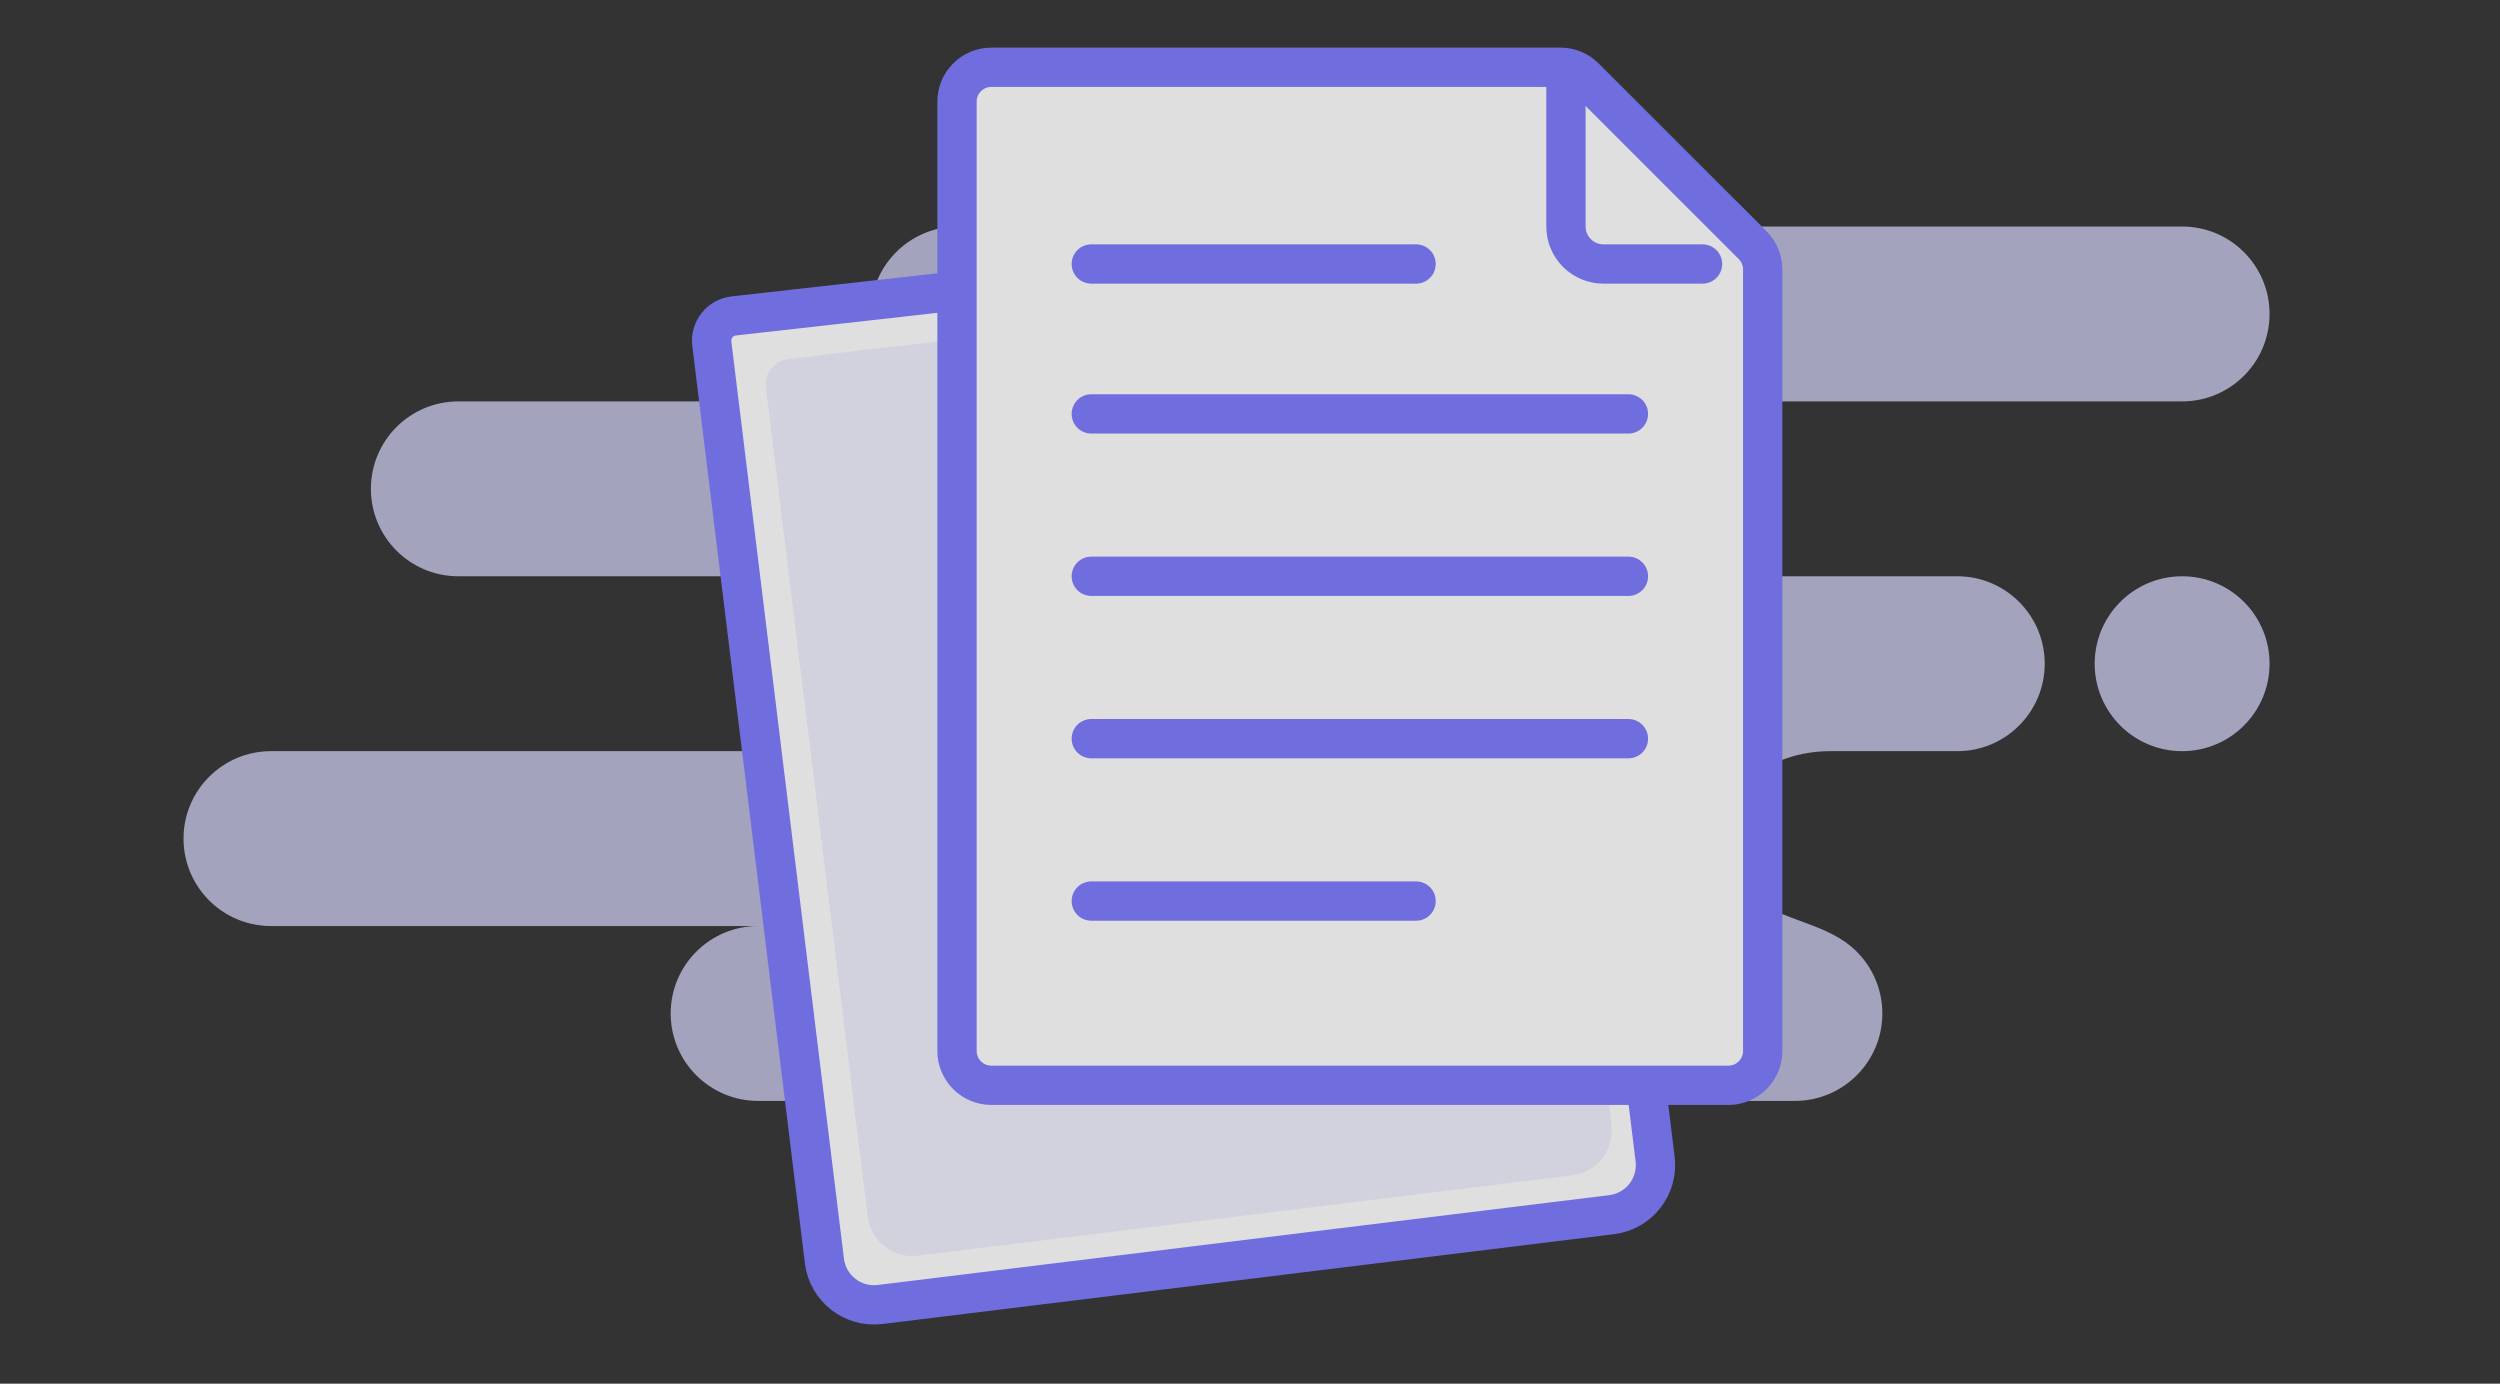 <svg width="159" height="88" viewBox="0 0 159 88" fill="none" xmlns="http://www.w3.org/2000/svg">
<rect x="0" y="0" width="159" height="88" fill="#333333" stroke="none"/>
<g id="EmptyDocuments" opacity="0.84">
<path id="Background" fill-rule="evenodd" clip-rule="evenodd" d="M138.783 14.407C141.855 14.407 144.344 16.897 144.344 19.968C144.344 23.039 141.855 25.529 138.783 25.529H107.005C110.077 25.529 112.567 28.019 112.567 31.09C112.567 34.162 110.077 36.651 107.005 36.651H124.483C127.555 36.651 130.044 39.141 130.044 42.212C130.044 45.284 127.555 47.774 124.483 47.774H116.401C112.528 47.774 109.389 50.264 109.389 53.335C109.389 54.505 109.908 55.613 110.947 56.657C112.766 58.485 115.802 58.551 117.764 60.225C118.959 61.245 119.717 62.763 119.717 64.457C119.717 67.528 117.227 70.018 114.155 70.018H48.217C45.145 70.018 42.656 67.528 42.656 64.457C42.656 61.386 45.145 58.896 48.217 58.896H17.233C14.162 58.896 11.672 56.406 11.672 53.335C11.672 50.264 14.162 47.774 17.233 47.774H49.011C52.082 47.774 54.572 45.284 54.572 42.212C54.572 39.141 52.082 36.651 49.011 36.651H29.15C26.079 36.651 23.589 34.162 23.589 31.09C23.589 28.019 26.079 25.529 29.15 25.529H60.928C57.856 25.529 55.367 23.039 55.367 19.968C55.367 16.897 57.856 14.407 60.928 14.407H138.783ZM138.783 36.651C141.855 36.651 144.344 39.141 144.344 42.212C144.344 45.284 141.855 47.774 138.783 47.774C135.712 47.774 133.222 45.284 133.222 42.212C133.222 39.141 135.712 36.651 138.783 36.651Z" fill="#D9D8FF" fill-opacity="0.8"/>
<g id="Shape">
<path fill-rule="evenodd" clip-rule="evenodd" d="M97.211 14.407L104.601 68.304L105.265 73.712C105.479 75.454 104.24 77.039 102.498 77.253L55.975 82.965C54.233 83.179 52.648 81.94 52.434 80.198L45.272 21.864C45.165 20.993 45.784 20.201 46.655 20.094C46.66 20.093 46.666 20.092 46.671 20.092L50.531 19.659L97.211 14.407ZM53.652 19.309L57.296 18.9L53.652 19.309Z" fill="white"/>
<path d="M53.652 19.309L57.296 18.9M97.211 14.407L104.601 68.304L105.265 73.712C105.479 75.454 104.24 77.039 102.498 77.253L55.975 82.965C54.233 83.179 52.648 81.94 52.434 80.198L45.272 21.864C45.165 20.993 45.784 20.201 46.655 20.094C46.66 20.093 46.666 20.092 46.671 20.092L50.531 19.659L97.211 14.407Z" stroke="#7B79FF" stroke-width="2.5"/>
</g>
<path id="Rectangle" fill-rule="evenodd" clip-rule="evenodd" d="M95.2 17.799L101.889 66.644L102.491 71.544C102.685 73.123 101.577 74.558 100.017 74.749L58.355 79.865C56.795 80.056 55.373 78.932 55.179 77.353L48.705 24.621C48.598 23.75 49.217 22.957 50.088 22.85L55.242 22.217" fill="#F0F0FF"/>
<path id="Rectangle_2" fill-rule="evenodd" clip-rule="evenodd" d="M99.243 4.278H63.05C62.447 4.278 61.901 4.522 61.506 4.918C61.11 5.313 60.866 5.859 60.866 6.463V66.84C60.866 67.444 61.11 67.99 61.506 68.385C61.901 68.781 62.447 69.025 63.05 69.025H109.923C110.526 69.025 111.072 68.781 111.468 68.385C111.863 67.99 112.107 67.444 112.107 66.84V17.136C112.107 16.556 111.877 16 111.467 15.591L100.787 4.917C100.377 4.508 99.822 4.278 99.243 4.278Z" fill="white" stroke="#7B79FF" stroke-width="2.5"/>
<path id="Shape_2" d="M99.595 5.194V14.407C99.595 15.723 100.662 16.79 101.978 16.79H108.281" stroke="#7B79FF" stroke-width="2.5" stroke-linecap="round" stroke-linejoin="round"/>
<path id="lines" d="M69.406 57.307H90.062M69.406 16.79H90.062H69.406ZM69.406 26.324H103.567H69.406ZM69.406 36.651H103.567H69.406ZM69.406 46.979H103.567H69.406Z" stroke="#7B79FF" stroke-width="2.5" stroke-linecap="round" stroke-linejoin="round"/>
</g>
</svg>
